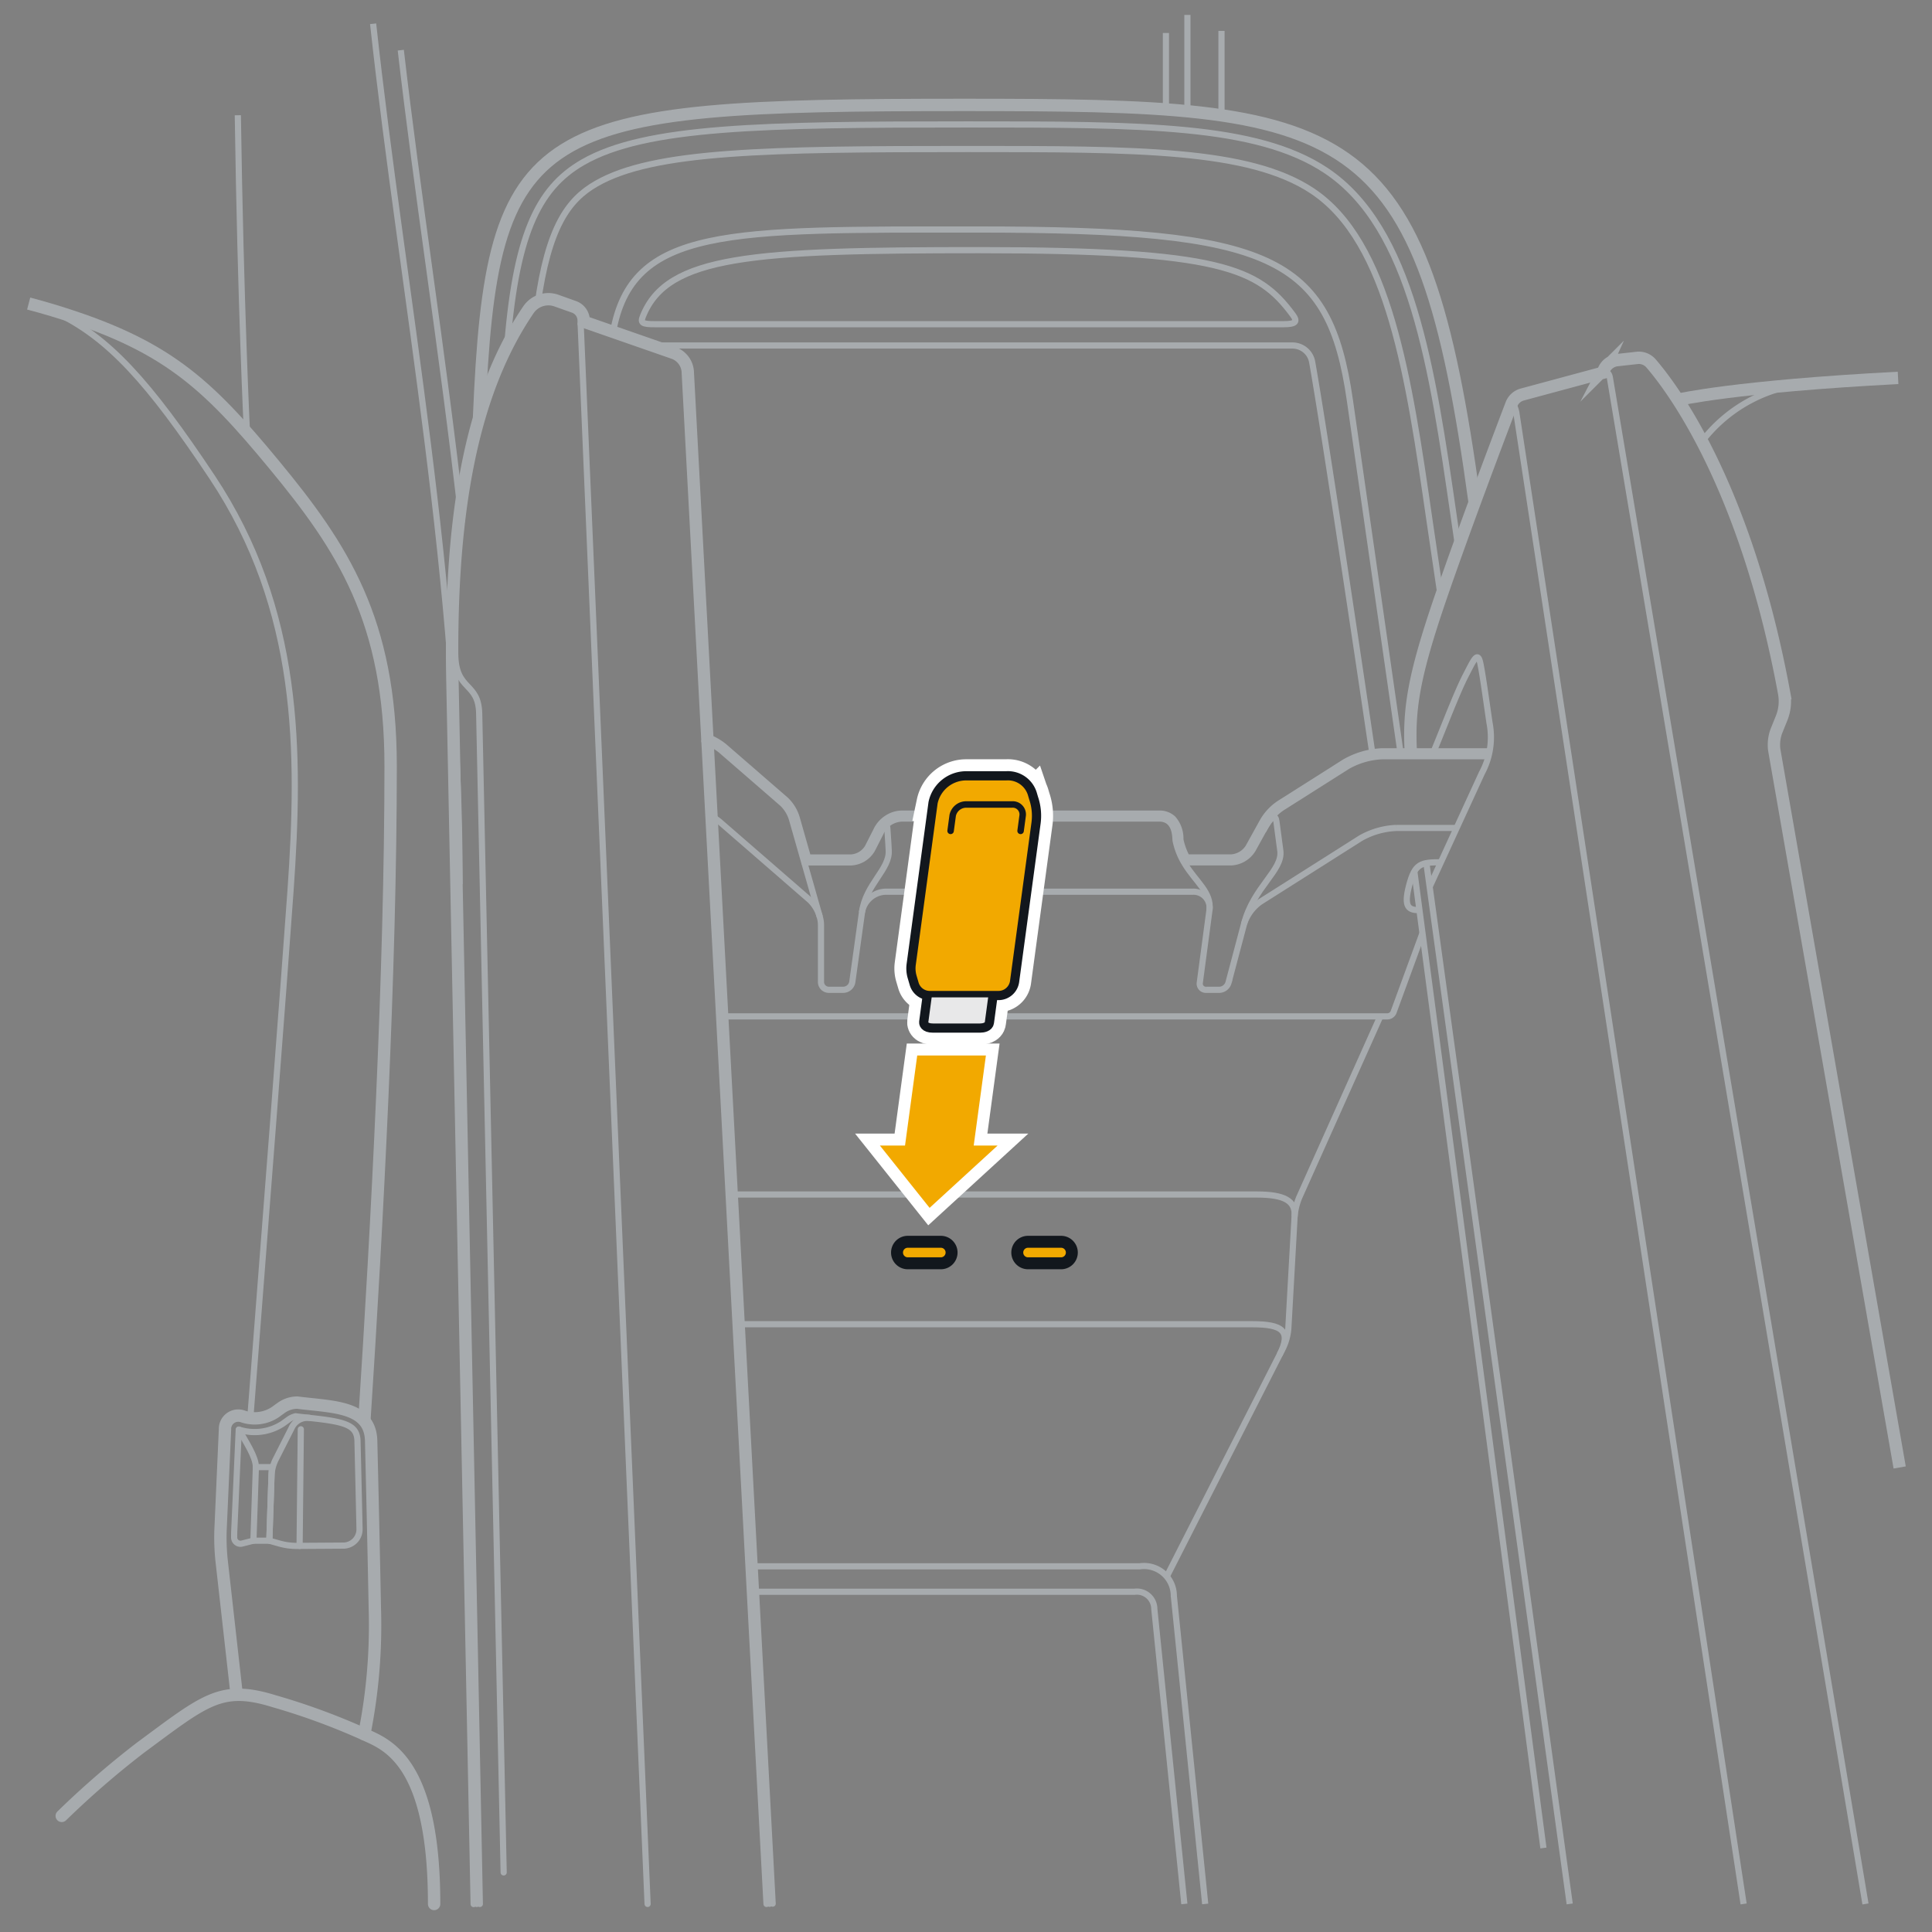 <svg xmlns="http://www.w3.org/2000/svg" width="161.749" height="161.749" viewBox="0 0 161.749 161.749"><rect x="0" y="0" width="161.749" height="161.749" fill="#808080" stroke="none"/><g id="below"><path d="M102.264,9.656V2.587" style="fill:none;stroke:#a7abae;stroke-miterlimit:10;stroke-width:0.517px"/><path d="M99.411,9.313V1.249" style="fill:none;stroke:#a7abae;stroke-miterlimit:10;stroke-width:0.517px"/><path d="M97.612,9.161v-6.4" style="fill:none;stroke:#a7abae;stroke-miterlimit:10;stroke-width:0.517px"/><path d="M33.554,4.2c.691,5.982,1.526,12.054,2.387,18.32.957,6.968,1.928,14.035,2.729,21.225" style="fill:none;stroke:#a7abae;stroke-miterlimit:10;stroke-width:0.517px"/><path d="M38.475,74.034c.036-25.391-4.738-49.174-7.237-72.045" style="fill:none;stroke:#a7abae;stroke-miterlimit:10;stroke-width:0.517px"/><path d="M20.675,36.223S20.144,25.5,19.911,9.648" style="fill:none;stroke:#a7abae;stroke-miterlimit:10;stroke-width:0.517px"/></g><g id="illustration"><path d="M2.4,25.413q1.034.271,2.027.572c9.426,2.856,12.832,6.03,18.535,12.934s9.743,13.014,9.743,25.235c0,17.09-1.135,38.455-2.2,54.8" style="fill:none;stroke:#a7abae;stroke-miterlimit:10;stroke-width:1.035px"/><path d="M4.562,26.116c4.494,2.066,7.929,5.915,13.2,13.833,7.38,11.089,7.38,23,6.56,34.637-.538,7.632-2.251,29.789-3.367,44.137" style="fill:none;stroke:#a7abae;stroke-miterlimit:10;stroke-width:0.517px"/><path d="M140.47,33.471s4.732-1.117,18.438-1.833" style="fill:none;stroke:#a7abae;stroke-miterlimit:10;stroke-width:1.035px"/><path d="M19.817,141.889l-1.273-11.317a18.8,18.8,0,0,1-.083-2.443l.376-8.47a1.111,1.111,0,0,1,1.527-1.063,3.123,3.123,0,0,0,2.643-.343l.517-.373a2.32,2.32,0,0,1,1.364-.451c3.007.379,6.114.281,6.185,3.2.078,3.225.218,9.195.307,13.965a46.307,46.307,0,0,1-.882,10.6" style="fill:none;stroke:#a7abae;stroke-linecap:round;stroke-linejoin:round;stroke-width:1.035px"/><polygon points="22.549 128.989 21.217 128.989 21.422 122.828 22.754 122.828 22.549 128.989" style="fill:none;stroke:#a7abae;stroke-linecap:round;stroke-linejoin:round;stroke-width:0.517px"/><path d="M21.422,122.828c0-.875-.829-2.072-1.412-3.135" style="fill:none;stroke:#a7abae;stroke-linecap:round;stroke-linejoin:round;stroke-width:0.517px"/><path d="M25.916,118.705c-.388-.041-.781-.083-1.172-.132a1.676,1.676,0,0,0-.548.243l-.517.373a4.288,4.288,0,0,1-3.669.5l-.022-.006,0,.023-.376,8.47c-.007.158-.009.344-.009.543a.528.528,0,0,0,.658.51l.958-.244" style="fill:none;stroke:#a7abae;stroke-linecap:round;stroke-linejoin:round;stroke-width:0.517px"/><path d="M22.549,128.989l.841.236a5.333,5.333,0,0,0,1.481.2l3.872-.025A1.363,1.363,0,0,0,30.1,128c-.063-2.862-.127-5.553-.17-7.336-.032-1.334-.932-1.63-4.01-1.954a1.463,1.463,0,0,0-1.514.858l-1.319,2.606a3.334,3.334,0,0,0-.356,1.392Z" style="fill:none;stroke:#a7abae;stroke-linecap:round;stroke-linejoin:round;stroke-width:0.517px"/><line x1="25.185" y1="119.66" x2="25.082" y2="129.424" style="fill:none;stroke:#a7abae;stroke-linecap:round;stroke-linejoin:round;stroke-width:0.517px"/><path d="M5.17,152.028a74.4,74.4,0,0,1,6.577-5.7c5.467-4.039,6.765-5.271,11.206-3.9a55.9,55.9,0,0,1,7.926,2.943c1.982.89,5.466,2.807,5.466,14.033" style="fill:none;stroke:#a7abae;stroke-linecap:round;stroke-linejoin:round;stroke-width:1.035px"/><path d="M152.111,32.066a12.5,12.5,0,0,0-9.617,4.884" style="fill:none;stroke:#a7abae;stroke-miterlimit:10;stroke-width:0.517px"/><path d="M42.409,29.645c.712-9.845,2.559-13.852,6.384-16.056,5.249-3.024,15.156-3.171,32.215-3.171,14.566,0,24.189,0,29.989,3.848,7.213,4.785,8.914,16.548,10.716,29q.185,1.279.373,2.568" style="fill:none;stroke:#a7abae;stroke-miterlimit:10;stroke-width:0.517px"/><path d="M120.625,49.984s-.786-5.313-.946-6.421c-1.733-11.985-3.371-23.305-9.816-27.581-5.285-3.506-14.661-3.506-28.855-3.506-16.708,0-26.292.135-31.088,2.9C47.579,16.722,45.905,18.982,45,25.565" style="fill:none;stroke:#a7abae;stroke-miterlimit:10;stroke-width:0.517px"/><path d="M123.46,42.067C119.047,9.67,113.28,8.783,80.7,8.783c-36.134,0-39.553,1.236-40.594,26.179" style="fill:none;stroke:#a7abae;stroke-miterlimit:10;stroke-width:1.035px"/><path d="M51.316,27.862c1.555-8.893,9.659-8.647,30.518-8.647,24.684,0,29.445,2.226,31.18,14.3L117.3,63.343" style="fill:none;stroke:#a7abae;stroke-miterlimit:10;stroke-width:0.517px"/><path d="M53.831,26.467c2.034-5.086,9.2-5.524,28.149-5.524,20.241,0,23.386,1.541,26.244,5.4.416.563.318.8-.779.8H54.9C53.73,27.151,53.608,27.026,53.831,26.467Z" style="fill:none;stroke:#a7abae;stroke-miterlimit:10;stroke-width:0.517px"/><path d="M115.558,85.092l-6.789,15.163a5.376,5.376,0,0,0-.384,1.579l-.527,9.422a4.68,4.68,0,0,1-.42,1.561l-9.754,19.169" style="fill:none;stroke:#a7abae;stroke-miterlimit:10;stroke-width:0.517px"/><path d="M61.58,110.866h43.275c2.506,0,3.293.554,2.275,2.554" style="fill:none;stroke:#a7abae;stroke-miterlimit:10;stroke-width:0.517px"/><path d="M61,100.005h44.216c2.3,0,3.269.518,3.169,1.829" style="fill:none;stroke:#a7abae;stroke-miterlimit:10;stroke-width:0.517px"/><path d="M100.9,159.4l-2.627-25.814a2.493,2.493,0,0,0-2.84-2.454H62.663" style="fill:none;stroke:#a7abae;stroke-miterlimit:10;stroke-width:0.517px"/><path d="M99.154,159.4,96.64,134.7a1.459,1.459,0,0,0-1.662-1.436h-32.2" style="fill:none;stroke:#a7abae;stroke-miterlimit:10;stroke-width:0.517px"/><path d="M60.2,85.092h55.942a.573.573,0,0,0,.521-.336l2.426-6.624" style="fill:none;stroke:#a7abae;stroke-miterlimit:10;stroke-width:0.517px"/><line x1="118.408" y1="72.947" x2="129.217" y2="154.717" style="fill:none;stroke:#a7abae;stroke-miterlimit:10;stroke-width:0.517px"/><path d="M120.632,72.19c-1.681,0-2.176.1-2.659,1.942-.488,1.858-.01,2.065.864,2.065" style="fill:none;stroke:#a7abae;stroke-miterlimit:10;stroke-width:0.517px"/><path d="M119.688,74.247l4.372-9.518a6.313,6.313,0,0,0,.646-4.2c-.223-1.486-.544-3.888-.767-4.977s-.543-.322-1.236,1.015-1.8,4.234-2.546,6.042c-.094.23-.182.467-.264.705" style="fill:none;stroke:#a7abae;stroke-miterlimit:10;stroke-width:0.517px"/><path d="M121.952,69.317h-5.073a6.565,6.565,0,0,0-2.979.865L105.511,75.5a3.648,3.648,0,0,0-1.359,1.856l-1.306,4.93a.827.827,0,0,1-.756.583h-1.119a.515.515,0,0,1-.523-.6l.806-6.051a1.348,1.348,0,0,0-1.368-1.565H74.151a2.071,2.071,0,0,0-1.986,1.732l-.81,5.831a.779.779,0,0,1-.747.651H69.389a.659.659,0,0,1-.656-.657V77.4a2.4,2.4,0,0,0-.1-.636,3.092,3.092,0,0,0-.835-1.41L60.251,68.8a4.051,4.051,0,0,0-.949-.587" style="fill:none;stroke:#a7abae;stroke-miterlimit:10;stroke-width:0.517px"/><path d="M101.254,76.22c.2-1.527-1.136-2.362-2.084-3.946" style="fill:none;stroke:#a7abae;stroke-miterlimit:10;stroke-width:0.517px"/><path d="M72.165,76.387c.3-2.348,2.348-3.6,2.239-5.2-.01-.15-.035-.8-.114-1.839-.022-.3-.167-.246-.351.019" style="fill:none;stroke:#a7abae;stroke-miterlimit:10;stroke-width:0.517px"/><line x1="68.635" y1="76.761" x2="67.335" y2="72.198" style="fill:none;stroke:#a7abae;stroke-miterlimit:10;stroke-width:0.517px"/><g id="Offset_Group" data-name="Offset Group"><path d="M124.58,62.9h-8.872a6.827,6.827,0,0,0-3.132.909l-5.306,3.364a4.436,4.436,0,0,0-1.567,1.615l-1.193,2.156a1.849,1.849,0,0,1-1.425.842H99.366a5.6,5.6,0,0,1-.538-1.467c0-.009,0-.031-.005-.084a2.512,2.512,0,0,0-.615-1.691,1.623,1.623,0,0,0-1.158-.427H75.525a2.32,2.32,0,0,0-1.258.383,2.469,2.469,0,0,0-.907,1.041l-.711,1.4a1.754,1.754,0,0,1-1.383.849H67.645l-.924-3.246a3.424,3.424,0,0,0-.942-1.576L60.63,62.5a4.9,4.9,0,0,0-1.519-.837" style="fill:none;stroke:#a7abae;stroke-linecap:round;stroke-linejoin:round;stroke-width:0.517px"/><path d="M124.58,63.107h-8.872a6.617,6.617,0,0,0-3.022.877l-5.305,3.363a4.227,4.227,0,0,0-1.5,1.542l-1.193,2.156a2.051,2.051,0,0,1-1.605.947H99.244a5.8,5.8,0,0,1-.62-1.645c0-.01,0-.038-.007-.1a2.309,2.309,0,0,0-.55-1.553,1.419,1.419,0,0,0-1.017-.37H75.525a2.119,2.119,0,0,0-1.146.349,2.273,2.273,0,0,0-.835.963l-.712,1.4a1.958,1.958,0,0,1-1.566.96H67.49l-.967-3.4a3.215,3.215,0,0,0-.879-1.477L60.5,62.652a4.7,4.7,0,0,0-1.453-.8" style="fill:none;stroke:#a7abae;stroke-linecap:round;stroke-linejoin:round;stroke-width:0.517px"/></g><path d="M124.58,63.313h-8.872a6.424,6.424,0,0,0-2.912.845l-5.305,3.363a4.024,4.024,0,0,0-1.428,1.467l-1.193,2.156a2.254,2.254,0,0,1-1.785,1.054h-3.96a6.009,6.009,0,0,1-.7-1.811c-.039-.181.075-1.858-1.373-1.858H75.525a2.036,2.036,0,0,0-1.8,1.2l-.712,1.4A2.16,2.16,0,0,1,71.266,72.2H67.335l-1.01-3.544a3.025,3.025,0,0,0-.815-1.379l-5.15-4.468a4.5,4.5,0,0,0-1.387-.761" style="fill:none;stroke:#a7abae;stroke-linecap:round;stroke-linejoin:round;stroke-width:0.517px"/><path d="M104.152,77.356c.788-3.088,3.257-4.485,3.038-6.13l-.33-2.475c-.073-.549-.376-.524-1.108.8" style="fill:none;stroke:#a7abae;stroke-miterlimit:10;stroke-width:0.517px"/><line x1="119.419" y1="72.261" x2="131.417" y2="159.399" style="fill:none;stroke:#a7abae;stroke-miterlimit:10;stroke-width:0.517px"/><path d="M118.138,63.313c-.253-3.833.189-6.615,2.461-13.254,1.932-5.644,5.048-13.868,5.94-16.208a1.348,1.348,0,0,1,.907-.821l6.723-1.814.149-.33a1.391,1.391,0,0,1,1-.729l1.74-.193a1.344,1.344,0,0,1,1.165.457c1.773,2.049,7.937,10.2,11.146,27.6a3.79,3.79,0,0,1-.212,2.106l-.45,1.115a3.342,3.342,0,0,0-.164,1.549l10.5,60.067" style="fill:none;stroke:#a7abae;stroke-miterlimit:10;stroke-width:1.035px"/><path d="M156.179,159.4l-21.4-127.79c-.079-.47-.318-.47-.606-.393" style="fill:none;stroke:#a7abae;stroke-miterlimit:10;stroke-width:0.517px"/><path d="M145.977,159.4,126.947,34.535c-.212-1.031-.487-.478-.741.191" style="fill:none;stroke:#a7abae;stroke-miterlimit:10;stroke-width:0.517px"/><path d="M54.323,29.1a1.673,1.673,0,0,1,.744-.174h53.139a1.676,1.676,0,0,1,1.649,1.38c.991,5.532,3.982,25.632,4.874,31.653l.212,1.426" style="fill:none;stroke:#a7abae;stroke-miterlimit:10;stroke-width:0.517px"/><g id="Offset_Group-2" data-name="Offset Group"><path d="M64.689,159.372,57.835,31.054a2.055,2.055,0,0,0-1.3-1.729l-7.416-2.581a1.474,1.474,0,0,0-.974-1.293l-1.475-.527a2.273,2.273,0,0,0-2.644.863c-4.962,7.286-6.676,17.786-6.409,31.207L39.654,159.41" style="fill:none;stroke:#a7abae;stroke-linecap:round;stroke-linejoin:round;stroke-width:0.517px"/><path d="M64.431,159.386,57.577,31.068a1.8,1.8,0,0,0-1.125-1.5L48.868,26.93l0-.117a1.216,1.216,0,0,0-.8-1.119l-1.475-.526a2.012,2.012,0,0,0-2.343.765c-4.915,7.216-6.631,17.648-6.365,31.055L39.913,159.4" style="fill:none;stroke:#a7abae;stroke-linecap:round;stroke-linejoin:round;stroke-width:0.517px"/></g><path d="M64.173,159.4,57.319,31.082a1.544,1.544,0,0,0-.952-1.269l-7.754-2.7-.006-.3a.957.957,0,0,0-.634-.88L46.5,25.411a1.754,1.754,0,0,0-2.042.668c-4.868,7.147-6.586,17.511-6.32,30.9L40.172,159.4" style="fill:none;stroke:#a7abae;stroke-linecap:round;stroke-linejoin:round;stroke-width:0.517px"/><line x1="48.613" y1="27.115" x2="54.217" y2="159.399" style="fill:none;stroke:#a7abae;stroke-linecap:round;stroke-linejoin:round;stroke-width:0.517px"/><path d="M38.108,54.707c.028,3.191,1.954,2.346,2.01,5.031.544,26.006,1.776,84.121,2.049,97.023" style="fill:none;stroke:#a7abae;stroke-linecap:round;stroke-linejoin:round;stroke-width:0.517px"/></g><g id="above"><path d="M76,105.764a.9.9,0,0,1,0-1.8h2.767a.9.9,0,0,1,0,1.8Z" style="fill:#f2a900;stroke:#12171d;stroke-miterlimit:10"/><path d="M86.068,105.764a.9.9,0,0,1,0-1.8h2.767a.9.9,0,0,1,0,1.8Z" style="fill:#f2a900;stroke:#12171d;stroke-miterlimit:10"/><path d="M83.124,82.606l-.405,3c-.036.268-.4.351-.665.351H78.108c-.668,0-.666-.337-.66-.381l.405-3.016c.025-.186.315-.331.665-.331h3.946C82.964,82.225,83.146,82.445,83.124,82.606Z" style="fill:none;stroke:#fff;stroke-width:3px"/><path d="M76.478,81.766a2.417,2.417,0,0,1-.078-1.011l1.829-13.524a2.723,2.723,0,0,1,2.711-2.164h3.3A2.023,2.023,0,0,1,86.321,66.5l.105.357a4.482,4.482,0,0,1,.193,2.078L84.83,82.15a1.248,1.248,0,0,1-1.236,1.082H77.846a1.248,1.248,0,0,1-1.2-.893Z" style="fill:none;stroke:#fff;stroke-width:3px"/><path d="M85.445,69.562l.175-1.3a.835.835,0,0,0-.892-.91H80.9a1.159,1.159,0,0,0-1.139.91l-.176,1.3" style="fill:none;stroke:#fff;stroke-width:3px"/><path d="M83.124,82.606l-.405,3c-.036.268-.4.351-.665.351H78.108c-.668,0-.666-.337-.66-.381l.405-3.016c.025-.186.315-.331.665-.331h3.946C82.964,82.225,83.146,82.445,83.124,82.606Z" style="fill:none;stroke:#12171d;stroke-linecap:round;stroke-linejoin:round"/><path d="M76.478,81.766a2.417,2.417,0,0,1-.078-1.011l1.829-13.524a2.723,2.723,0,0,1,2.711-2.164h3.3A2.023,2.023,0,0,1,86.321,66.5l.105.357a4.482,4.482,0,0,1,.193,2.078L84.83,82.15a1.248,1.248,0,0,1-1.236,1.082H77.846a1.248,1.248,0,0,1-1.2-.893Z" style="fill:none;stroke:#12171d;stroke-linecap:round;stroke-linejoin:round"/><path d="M85.445,69.562l.175-1.3a.835.835,0,0,0-.892-.91H80.9a1.159,1.159,0,0,0-1.139.91l-.176,1.3" style="fill:none;stroke:#12171d;stroke-linecap:round;stroke-linejoin:round"/><path d="M83.124,82.606l-.405,3c-.036.268-.4.351-.665.351H78.108c-.668,0-.666-.337-.66-.381l.405-3.016c.025-.186.315-.331.665-.331h3.946C82.964,82.225,83.146,82.445,83.124,82.606Z" style="fill:#e8e8e9;stroke:#12171d;stroke-linecap:round;stroke-linejoin:round;stroke-width:0.542px"/><path d="M76.478,81.766a2.417,2.417,0,0,1-.078-1.011l1.829-13.524a2.723,2.723,0,0,1,2.711-2.164h3.3A2.023,2.023,0,0,1,86.321,66.5l.105.357a4.482,4.482,0,0,1,.193,2.078L84.83,82.15a1.248,1.248,0,0,1-1.236,1.082H77.846a1.248,1.248,0,0,1-1.2-.893Z" style="fill:#f2a900;stroke:#12171d;stroke-linecap:round;stroke-linejoin:round;stroke-width:0.542px"/><path d="M85.445,69.562l.175-1.3a.835.835,0,0,0-.892-.91H80.9a1.159,1.159,0,0,0-1.139.91l-.176,1.3" style="fill:none;stroke:#12171d;stroke-linecap:round;stroke-linejoin:round;stroke-width:0.542px"/><polygon points="75.333 95.407 72.628 95.407 77.77 101.854 84.804 95.407 82.092 95.407 83.113 87.866 76.354 87.866 75.333 95.407" style="fill:#f2a900;stroke:#fff;stroke-miterlimit:10"/></g></svg>